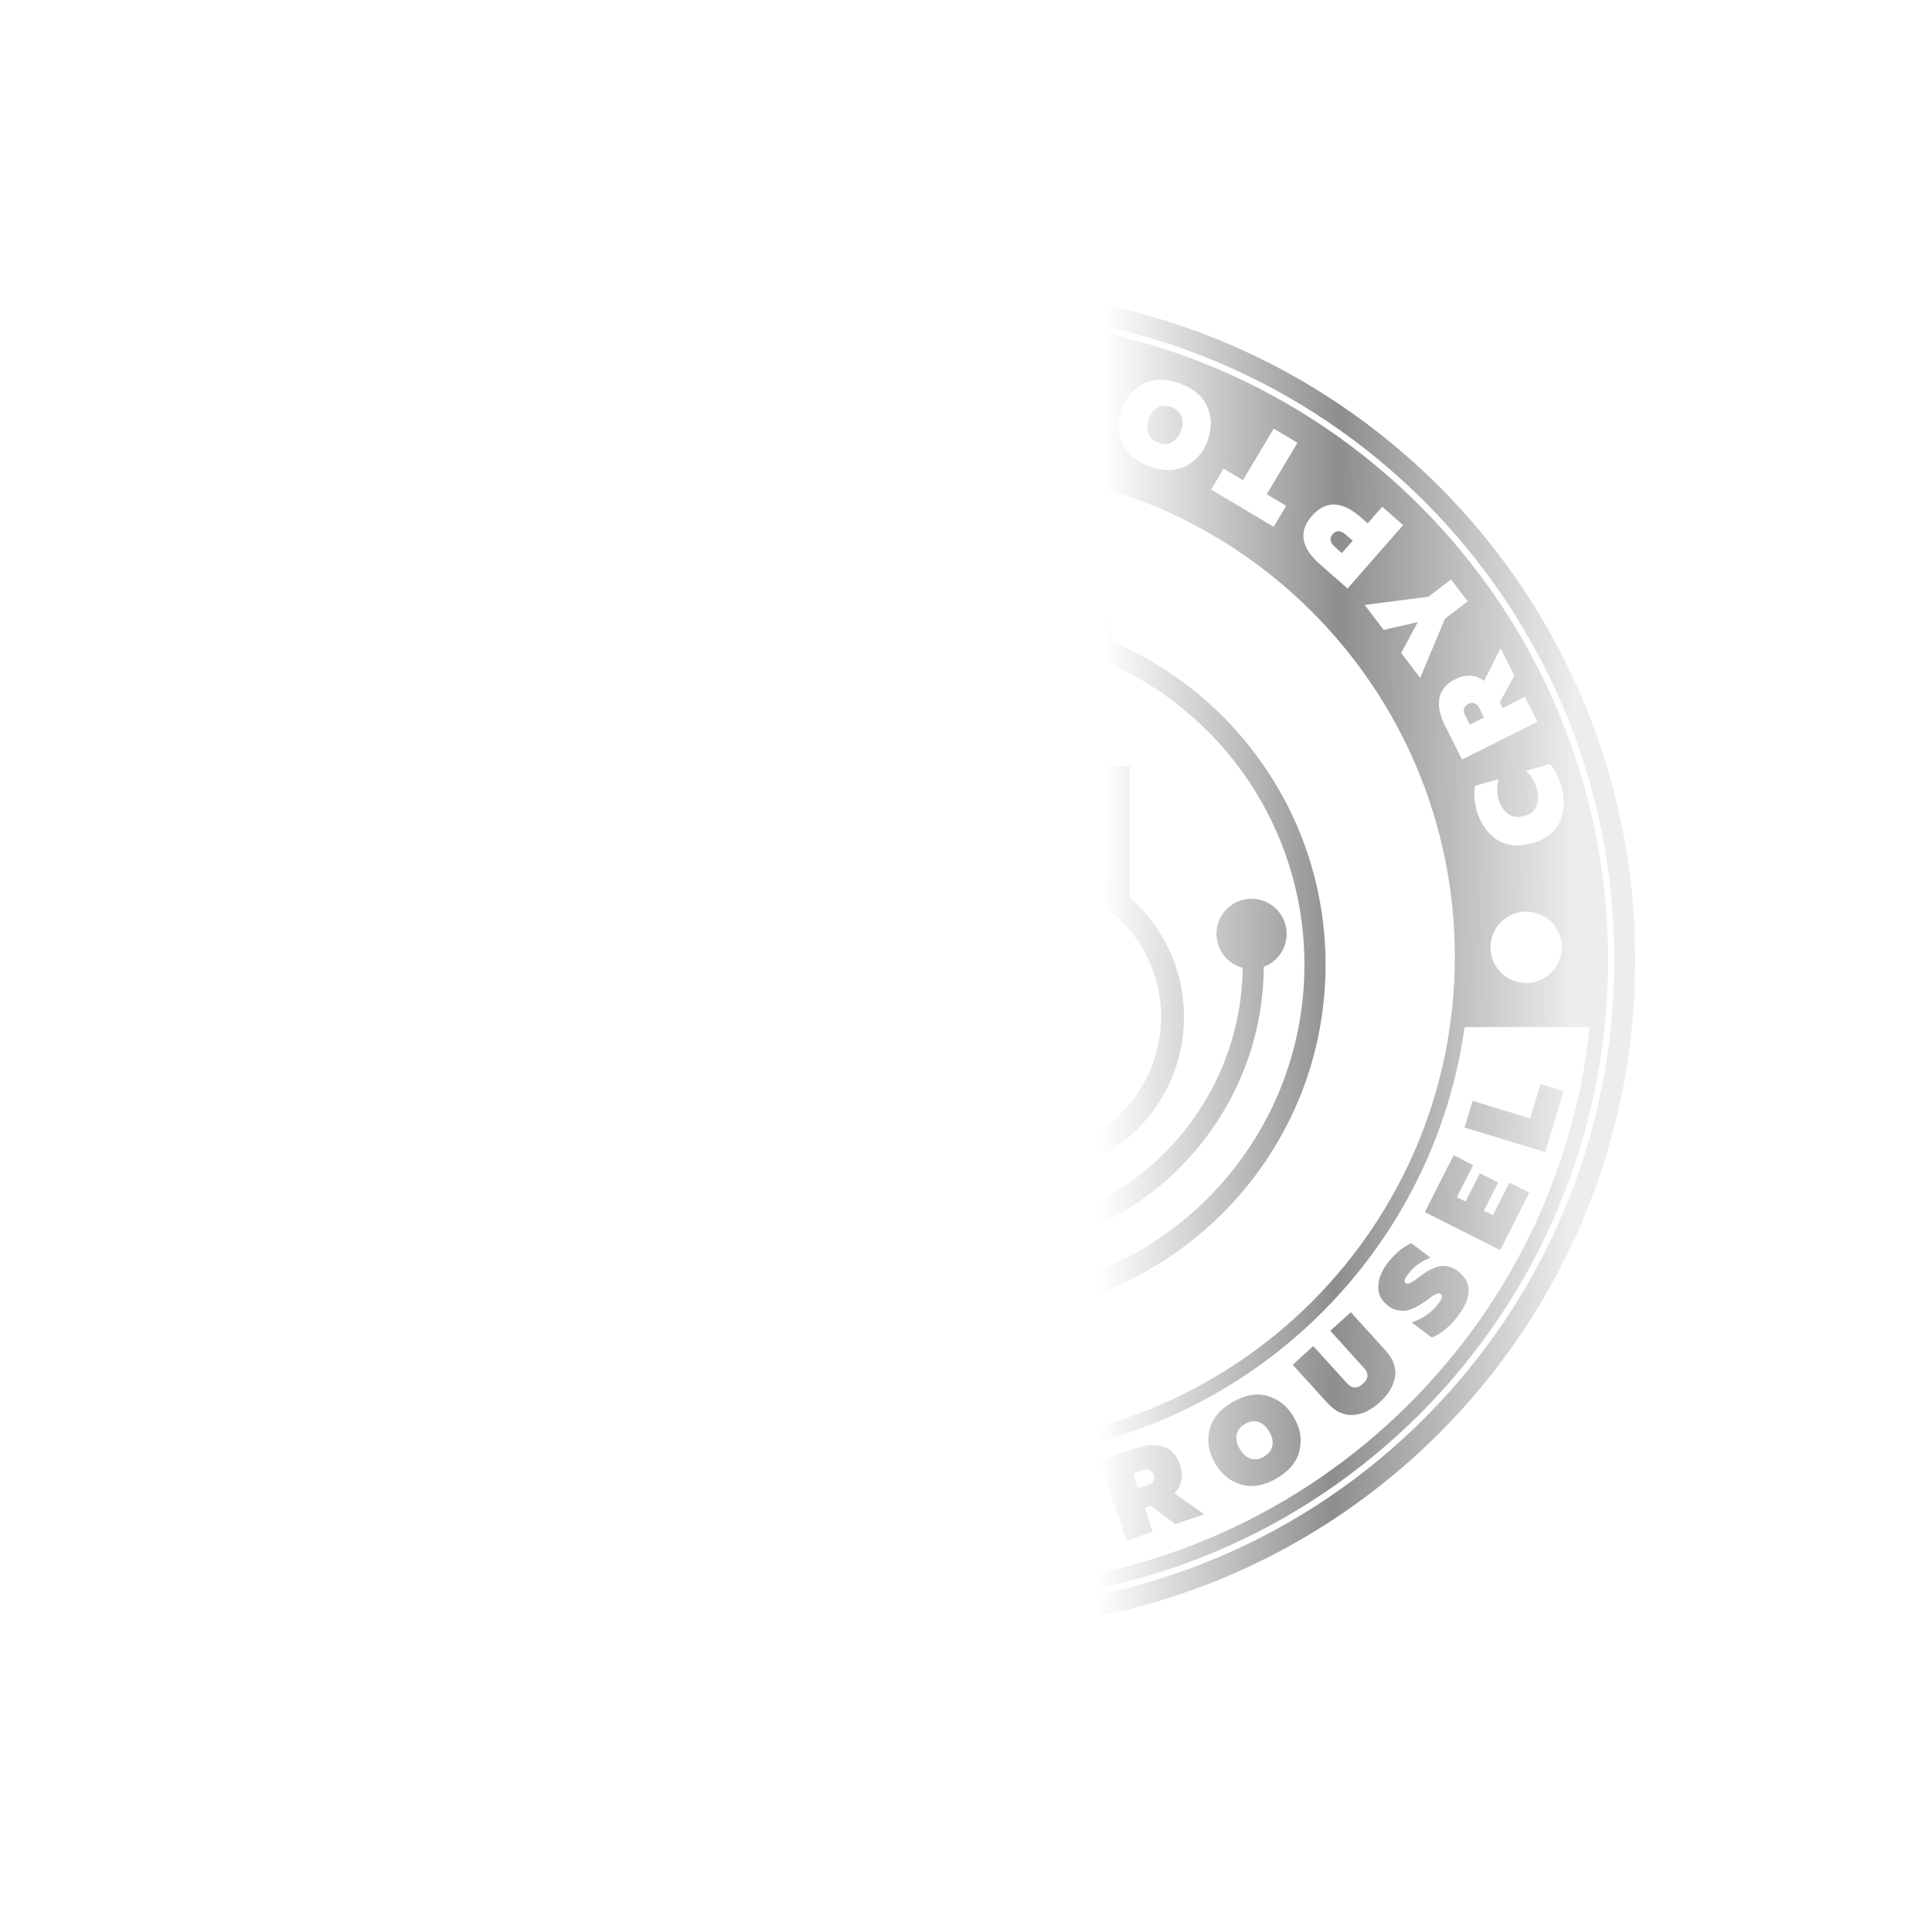 <svg width="153" height="152" viewBox="0 0 153 152" fill="none" xmlns="http://www.w3.org/2000/svg">
<g filter="url(#filter0_d_277_1750)">
<path fill-rule="evenodd" clip-rule="evenodd" d="M129.5 76C129.5 105.271 105.771 129 76.5 129C47.229 129 23.5 105.271 23.5 76C23.5 46.729 47.229 23 76.5 23C105.771 23 129.5 46.729 129.5 76ZM76.5 127.339C104.854 127.339 127.839 104.354 127.839 76C127.839 47.647 104.854 24.661 76.5 24.661C48.147 24.661 25.161 47.647 25.161 76C25.161 104.354 48.147 127.339 76.5 127.339ZM125.896 81.317C123.243 106.253 102.14 125.677 76.5 125.677C50.86 125.677 29.757 106.253 27.104 81.317H37.178C39.885 100.658 56.496 115.542 76.583 115.542C96.67 115.542 113.281 100.658 115.988 81.317H125.896ZM76.5 126.84C104.578 126.84 127.34 104.078 127.34 76C127.34 47.922 104.578 25.16 76.5 25.16C48.422 25.16 25.66 47.922 25.66 76C25.66 104.078 48.422 126.84 76.5 126.84ZM85.252 47.589C83.717 47.589 82.473 48.834 82.473 50.369C82.473 51.904 83.717 53.148 85.252 53.148C86.052 53.148 86.773 52.81 87.28 52.269C96.692 56.228 103.3 65.535 103.3 76.386C103.3 90.548 92.041 102.082 77.986 102.524V99.173C90.208 98.737 100 88.792 100.085 76.546C101.141 76.153 101.894 75.135 101.894 73.941C101.894 72.406 100.649 71.162 99.115 71.162C97.58 71.162 96.335 72.406 96.335 73.941C96.335 75.233 97.216 76.319 98.41 76.63C98.281 87.904 89.264 97.064 77.986 97.498V92.57C79.044 92.864 80.158 93.021 81.309 93.021C88.186 93.021 93.761 87.422 93.761 80.515C93.761 76.745 92.099 73.364 89.471 71.071V60.648H87.797V69.84C87.243 69.5 86.662 69.202 86.056 68.951V57.769H84.381V68.394C83.399 68.143 82.369 68.01 81.309 68.01C77.142 68.01 73.454 70.065 71.194 73.22H73.533C75.475 71.133 78.24 69.829 81.309 69.829C83.751 69.829 86.001 70.655 87.797 72.045V72.1H87.867C90.353 74.056 91.95 77.098 91.95 80.515C91.95 86.417 87.186 91.202 81.309 91.202C78.24 91.202 75.475 89.897 73.532 87.81H71.193C72.49 89.62 74.255 91.067 76.312 91.973V103.374V104.211H77.149C92.516 104.211 104.974 91.753 104.974 76.386C104.974 64.869 97.978 54.987 88.004 50.757C88.022 50.63 88.031 50.501 88.031 50.369C88.031 48.834 86.787 47.589 85.252 47.589ZM75.078 49.31C61.022 49.752 49.764 61.286 49.764 75.448C49.764 86.299 56.372 95.606 65.784 99.565C66.291 99.024 67.012 98.686 67.811 98.686C69.346 98.686 70.591 99.93 70.591 101.465C70.591 103 69.346 104.245 67.811 104.245C66.277 104.245 65.032 103 65.032 101.465C65.032 101.333 65.041 101.204 65.059 101.077C55.085 96.847 48.089 86.965 48.089 75.448C48.089 60.081 60.547 47.623 75.915 47.623H76.752V48.46V59.861C78.808 60.767 80.574 62.214 81.87 64.024H79.531C77.589 61.937 74.823 60.632 71.755 60.632C65.878 60.632 61.114 65.417 61.114 71.319C61.114 74.736 62.711 77.778 65.196 79.734H65.267V79.789C67.062 81.178 69.312 82.005 71.755 82.005C74.823 82.005 77.588 80.7 79.53 78.614H81.87C79.609 81.769 75.921 83.824 71.755 83.824C70.694 83.824 69.665 83.691 68.682 83.44V94.065H67.008V82.883C66.402 82.632 65.82 82.334 65.267 81.994V91.186H63.592V80.763C60.964 78.47 59.302 75.089 59.302 71.319C59.302 64.412 64.877 58.813 71.755 58.813C72.905 58.813 74.02 58.97 75.078 59.263V54.336C63.8 54.77 54.782 63.93 54.654 75.204C55.847 75.515 56.728 76.601 56.728 77.893C56.728 79.427 55.484 80.672 53.949 80.672C52.414 80.672 51.17 79.427 51.17 77.893C51.17 76.699 51.922 75.681 52.978 75.287C53.063 63.042 62.856 53.096 75.078 52.66V49.31ZM115.212 75.751C115.212 97.085 97.917 114.379 76.583 114.379C55.249 114.379 37.955 97.085 37.955 75.751C37.955 54.417 55.249 37.122 76.583 37.122C97.917 37.122 115.212 54.417 115.212 75.751ZM33.348 84.334C32.843 84.269 32.294 84.323 31.703 84.484C31.144 84.635 30.671 84.882 30.316 85.194C29.939 85.517 29.67 85.883 29.509 86.291C29.348 86.7 29.262 87.13 29.251 87.582C29.24 88.034 29.305 88.496 29.434 88.969C29.627 89.657 29.928 90.249 30.348 90.744L32.284 90.195C31.875 89.937 31.574 89.453 31.369 88.722C31.241 88.249 31.251 87.819 31.402 87.431C31.552 87.044 31.864 86.775 32.337 86.646C32.875 86.496 33.316 86.539 33.671 86.797C34.015 87.055 34.263 87.431 34.402 87.915C34.575 88.496 34.564 89.044 34.392 89.55L36.285 89.012C36.381 88.367 36.328 87.7 36.134 87.012C35.994 86.56 35.811 86.141 35.564 85.775C35.317 85.409 35.005 85.097 34.65 84.829C34.295 84.57 33.854 84.398 33.348 84.334ZM32.327 96.057L31.337 94.088L37.306 91.099L38.694 93.863C38.866 94.207 38.984 94.529 39.059 94.852C39.135 95.175 39.156 95.497 39.124 95.82C39.092 96.143 38.973 96.455 38.758 96.734C38.543 97.014 38.242 97.261 37.855 97.455C37.005 97.874 36.242 97.831 35.564 97.326L34.252 99.907L33.166 97.734L34.316 95.626L34.091 95.164L32.327 96.057ZM36.693 93.863L35.564 94.422L35.94 95.186C36.037 95.368 36.156 95.497 36.317 95.551C36.478 95.605 36.639 95.594 36.812 95.508C36.984 95.422 37.091 95.304 37.145 95.142C37.188 94.981 37.166 94.809 37.081 94.626L36.693 93.863ZM36.855 103.628L38.177 105.36L39.974 103.983L45.017 103.338L43.512 101.359L40.812 101.983L42.124 99.541L40.619 97.562L38.661 102.241L36.855 103.628ZM46.373 104.639L48.567 106.564C50.062 107.876 50.277 109.156 49.191 110.393C48.104 111.63 46.814 111.587 45.319 110.275L44.781 109.801L43.63 111.114L41.974 109.662L46.373 104.639ZM47.545 108.952C47.835 108.618 47.771 108.274 47.351 107.909L46.824 107.446L45.964 108.425L46.491 108.887C46.91 109.253 47.255 109.274 47.545 108.952ZM57.181 112.479L52.223 109.522L51.234 111.189L52.772 112.103L50.341 116.179L52.223 117.298L54.654 113.221L56.192 114.136L57.181 112.479ZM57.483 119.04C57.117 118.212 57.106 117.319 57.45 116.362C57.794 115.416 58.375 114.738 59.193 114.329C60.01 113.921 60.956 113.921 62.043 114.308C63.129 114.695 63.849 115.308 64.215 116.147C64.581 116.975 64.591 117.868 64.247 118.825C63.903 119.771 63.322 120.449 62.505 120.858C61.688 121.266 60.741 121.266 59.655 120.879C58.569 120.481 57.848 119.868 57.483 119.04ZM61.408 118.965C61.72 118.793 61.956 118.491 62.118 118.051C62.279 117.61 62.29 117.233 62.15 116.9C62.021 116.566 61.752 116.33 61.354 116.179C60.956 116.039 60.601 116.05 60.279 116.222C59.967 116.394 59.73 116.695 59.569 117.136C59.408 117.577 59.397 117.954 59.537 118.287C59.666 118.621 59.935 118.857 60.333 119.008C60.73 119.148 61.096 119.137 61.408 118.965ZM70.786 118.47C70.56 118.932 70.421 119.459 70.378 120.072C70.335 120.653 70.399 121.18 70.582 121.642C70.754 122.105 71.012 122.481 71.346 122.772C71.679 123.062 72.055 123.288 72.475 123.449C72.894 123.611 73.357 123.707 73.841 123.74C74.55 123.783 75.217 123.697 75.82 123.471L75.959 121.46C75.583 121.761 75.013 121.879 74.26 121.825C73.776 121.793 73.378 121.632 73.056 121.363C72.733 121.094 72.593 120.707 72.625 120.223C72.658 119.664 72.862 119.266 73.217 119.018C73.583 118.771 74.013 118.663 74.518 118.696C75.131 118.728 75.637 118.922 76.056 119.255L76.185 117.298C75.605 116.986 74.97 116.814 74.249 116.76C73.776 116.728 73.324 116.771 72.894 116.878C72.464 116.986 72.055 117.168 71.69 117.416C71.324 117.663 71.023 118.018 70.786 118.47ZM81.003 123.428L78.788 123.707L80.412 116.771L82.757 116.469L86.069 122.772L83.853 123.051L83.456 122.213L81.165 122.503L81.003 123.428ZM81.767 119.395L81.487 120.868L82.778 120.707L82.133 119.352C82.004 119.083 81.907 118.814 81.832 118.524C81.832 118.782 81.81 119.072 81.767 119.395ZM89.199 121.987L91.285 121.277L90.661 119.405L91.145 119.244L93.081 120.675L95.372 119.9L93.006 118.244C93.597 117.631 93.748 116.878 93.447 115.985C93.307 115.566 93.103 115.233 92.855 114.985C92.597 114.738 92.317 114.576 91.995 114.501C91.672 114.426 91.35 114.404 91.027 114.437C90.694 114.469 90.36 114.544 89.995 114.663L87.058 115.652L89.199 121.987ZM90.113 117.846L89.715 116.652L90.511 116.383C90.715 116.308 90.887 116.319 91.038 116.383C91.188 116.459 91.296 116.577 91.36 116.76C91.425 116.943 91.414 117.104 91.339 117.254C91.253 117.405 91.113 117.513 90.919 117.577L90.113 117.846ZM98.308 117.545C97.437 117.298 96.738 116.738 96.232 115.867C95.716 114.996 95.566 114.114 95.781 113.232C95.985 112.35 96.587 111.608 97.588 111.028C98.577 110.447 99.513 110.275 100.384 110.533C101.255 110.78 101.954 111.339 102.459 112.211C102.976 113.082 103.126 113.964 102.911 114.846C102.707 115.727 102.105 116.47 101.104 117.05C100.115 117.631 99.19 117.792 98.308 117.545ZM100.76 114.48C100.835 114.125 100.749 113.749 100.513 113.351C100.276 112.953 99.986 112.695 99.652 112.587C99.308 112.479 98.953 112.533 98.588 112.748C98.222 112.963 98.007 113.243 97.932 113.598C97.856 113.953 97.942 114.329 98.179 114.727C98.416 115.125 98.706 115.383 99.039 115.491C99.383 115.598 99.738 115.545 100.104 115.33C100.47 115.114 100.685 114.835 100.76 114.48ZM106.976 103.897L105.353 105.37L108.009 108.306C108.407 108.737 108.385 109.156 107.934 109.565C107.482 109.973 107.073 109.952 106.675 109.522L103.997 106.575L102.373 108.059L105.116 111.081C105.449 111.447 105.804 111.716 106.181 111.866C106.546 112.017 106.923 112.071 107.278 112.028C107.643 111.974 107.987 111.877 108.31 111.705C108.644 111.533 108.955 111.307 109.267 111.027C109.579 110.748 109.837 110.457 110.031 110.146C110.224 109.844 110.364 109.511 110.45 109.156C110.536 108.801 110.515 108.436 110.397 108.048C110.278 107.661 110.052 107.285 109.719 106.919L106.976 103.897ZM109.945 103.402C109.407 102.994 109.138 102.499 109.149 101.886C109.16 101.283 109.396 100.67 109.848 100.057C110.418 99.305 111.053 98.756 111.762 98.433L113.29 99.573C112.526 99.864 111.913 100.326 111.451 100.961C111.214 101.273 111.171 101.488 111.332 101.606C111.408 101.66 111.504 101.66 111.633 101.606C111.762 101.552 111.913 101.466 112.064 101.348C112.12 101.306 112.178 101.263 112.238 101.219L112.239 101.219C112.349 101.137 112.465 101.051 112.591 100.961C112.784 100.81 112.988 100.681 113.214 100.563C113.44 100.445 113.666 100.348 113.892 100.283C114.118 100.219 114.376 100.219 114.645 100.273C114.914 100.326 115.172 100.445 115.43 100.627C116.581 101.488 116.602 102.671 115.484 104.166C114.871 104.983 114.182 105.564 113.397 105.908L111.805 104.714C112.698 104.392 113.397 103.897 113.892 103.241C114.064 103.015 114.161 102.843 114.182 102.725C114.204 102.606 114.172 102.51 114.085 102.445C113.999 102.38 113.881 102.391 113.72 102.467C113.559 102.542 113.376 102.66 113.182 102.811C112.988 102.972 112.763 103.123 112.505 103.284C112.246 103.434 111.988 103.574 111.719 103.671C111.461 103.779 111.171 103.811 110.848 103.768C110.547 103.746 110.235 103.628 109.945 103.402ZM115.118 91.464L112.838 95.971L118.807 98.982L121.108 94.422L119.538 93.626L118.226 96.218L117.516 95.863L118.646 93.626L117.194 92.895L116.064 95.132L115.376 94.788L116.667 92.249L115.118 91.464ZM115.978 89.27L116.624 87.162L121.173 88.55L122.001 85.829L123.84 86.388L122.367 91.217L115.978 89.27ZM119.741 66.903C120.247 66.967 120.795 66.913 121.387 66.752C121.946 66.601 122.419 66.354 122.774 66.042C123.151 65.719 123.42 65.354 123.581 64.945C123.742 64.537 123.828 64.106 123.839 63.655C123.85 63.203 123.785 62.74 123.656 62.267C123.463 61.579 123.161 60.987 122.742 60.493L120.806 61.041C121.215 61.299 121.516 61.783 121.72 62.514C121.849 62.988 121.839 63.418 121.688 63.805C121.537 64.192 121.226 64.461 120.752 64.59C120.215 64.741 119.774 64.698 119.419 64.44C119.075 64.182 118.827 63.805 118.687 63.321C118.515 62.74 118.526 62.192 118.698 61.686L116.805 62.224C116.708 62.87 116.762 63.536 116.956 64.225C117.096 64.676 117.279 65.096 117.526 65.461C117.773 65.827 118.085 66.139 118.44 66.408C118.795 66.666 119.236 66.838 119.741 66.903ZM120.763 55.18L121.753 57.148L115.784 60.138L114.396 57.374C114.224 57.029 114.106 56.707 114.031 56.384C113.955 56.062 113.934 55.739 113.966 55.416C113.998 55.094 114.117 54.782 114.332 54.502C114.547 54.222 114.848 53.975 115.235 53.782C116.085 53.362 116.848 53.405 117.526 53.911L118.838 51.329L119.924 53.502L118.773 55.61L118.999 56.072L120.763 55.18ZM116.397 57.374L117.526 56.814L117.149 56.051C117.053 55.868 116.934 55.739 116.773 55.685C116.612 55.631 116.45 55.642 116.278 55.728C116.106 55.814 115.999 55.932 115.945 56.094C115.902 56.255 115.923 56.427 116.009 56.61L116.397 57.374ZM116.235 47.608L114.912 45.877L113.116 47.253L108.072 47.898L109.578 49.877L112.277 49.254L110.965 51.695L112.471 53.674L114.428 48.995L116.235 47.608ZM106.717 46.597L104.523 44.672C103.028 43.36 102.813 42.08 103.899 40.843C104.986 39.607 106.276 39.65 107.771 40.962L108.309 41.435L109.46 40.123L111.116 41.575L106.717 46.597ZM105.545 42.285C105.255 42.618 105.319 42.962 105.739 43.328L106.266 43.79L107.126 42.812L106.599 42.349C106.179 41.983 105.835 41.962 105.545 42.285ZM95.909 38.757L100.867 41.715L101.856 40.048L100.318 39.133L102.749 35.057L100.867 33.939L98.436 38.015L96.898 37.101L95.909 38.757ZM95.607 32.197C95.973 33.025 95.984 33.917 95.64 34.874C95.296 35.821 94.715 36.498 93.897 36.907C93.08 37.316 92.134 37.316 91.047 36.929C89.961 36.541 89.24 35.928 88.875 35.09C88.509 34.261 88.498 33.369 88.843 32.412C89.187 31.465 89.767 30.788 90.585 30.379C91.402 29.97 92.349 29.97 93.435 30.357C94.521 30.755 95.242 31.368 95.607 32.197ZM91.682 32.272C91.37 32.444 91.133 32.745 90.972 33.186C90.811 33.627 90.8 34.003 90.94 34.337C91.069 34.67 91.338 34.907 91.736 35.057C92.134 35.197 92.489 35.186 92.811 35.014C93.123 34.842 93.36 34.541 93.521 34.1C93.682 33.659 93.693 33.283 93.553 32.949C93.424 32.616 93.155 32.379 92.757 32.229C92.359 32.089 91.994 32.1 91.682 32.272ZM82.304 32.767C82.529 32.304 82.669 31.777 82.712 31.164C82.755 30.583 82.691 30.056 82.508 29.594C82.336 29.131 82.078 28.755 81.744 28.465C81.411 28.174 81.034 27.948 80.615 27.787C80.196 27.626 79.733 27.529 79.249 27.497C78.539 27.454 77.873 27.54 77.27 27.765L77.13 29.777C77.507 29.476 78.077 29.357 78.83 29.411C79.314 29.443 79.712 29.605 80.034 29.873C80.357 30.142 80.497 30.529 80.465 31.013C80.432 31.573 80.228 31.971 79.873 32.218C79.507 32.465 79.077 32.573 78.572 32.541C77.959 32.508 77.453 32.315 77.034 31.981L76.905 33.939C77.485 34.251 78.12 34.423 78.841 34.477C79.314 34.509 79.765 34.466 80.196 34.358C80.626 34.251 81.034 34.068 81.4 33.821C81.766 33.573 82.067 33.218 82.304 32.767ZM72.086 27.808L74.302 27.529L72.678 34.466L70.333 34.767L67.021 28.465L69.236 28.185L69.634 29.024L71.925 28.733L72.086 27.808ZM71.323 31.841L71.602 30.368L70.312 30.529L70.957 31.884C71.086 32.153 71.183 32.422 71.258 32.713C71.258 32.455 71.28 32.164 71.323 31.841ZM63.891 29.25L61.805 29.959L62.429 31.831L61.945 31.992L60.009 30.562L57.718 31.336L60.084 32.992C59.492 33.605 59.342 34.358 59.643 35.251C59.783 35.67 59.987 36.004 60.235 36.251C60.493 36.498 60.772 36.66 61.095 36.735C61.418 36.81 61.74 36.832 62.063 36.8C62.396 36.767 62.73 36.692 63.095 36.574L66.031 35.584L63.891 29.25ZM62.977 33.39L63.375 34.584L62.579 34.853C62.375 34.928 62.203 34.917 62.052 34.853C61.902 34.778 61.794 34.659 61.73 34.477C61.665 34.294 61.676 34.132 61.751 33.982C61.837 33.831 61.977 33.724 62.17 33.659L62.977 33.39ZM54.782 33.691C55.653 33.939 56.352 34.498 56.858 35.369C57.374 36.24 57.524 37.122 57.309 38.004C57.105 38.886 56.503 39.628 55.502 40.209C54.513 40.789 53.577 40.962 52.706 40.703C51.835 40.456 51.136 39.897 50.63 39.026C50.114 38.154 49.964 37.273 50.179 36.391C50.383 35.509 50.985 34.767 51.986 34.186C52.975 33.605 53.9 33.444 54.782 33.691ZM52.33 36.756C52.254 37.111 52.34 37.488 52.577 37.886C52.814 38.284 53.104 38.542 53.437 38.649C53.782 38.757 54.136 38.703 54.502 38.488C54.868 38.273 55.083 37.993 55.158 37.638C55.233 37.283 55.147 36.907 54.911 36.509C54.674 36.111 54.384 35.853 54.05 35.745C53.706 35.638 53.351 35.692 52.986 35.907C52.62 36.122 52.405 36.401 52.33 36.756ZM46.113 47.339L47.737 45.866L45.081 42.93C44.683 42.5 44.705 42.08 45.156 41.672C45.608 41.263 46.017 41.284 46.414 41.715L49.093 44.661L50.717 43.177L47.974 40.155C47.641 39.789 47.286 39.52 46.909 39.37C46.544 39.219 46.167 39.166 45.812 39.209C45.447 39.262 45.102 39.359 44.78 39.531C44.446 39.703 44.135 39.929 43.823 40.209C43.511 40.489 43.253 40.779 43.059 41.091C42.865 41.392 42.726 41.725 42.64 42.08C42.553 42.435 42.575 42.801 42.693 43.188C42.812 43.575 43.038 43.952 43.371 44.317L46.113 47.339ZM43.145 47.834C43.683 48.243 43.952 48.737 43.941 49.35C43.93 49.953 43.694 50.566 43.242 51.179C42.672 51.932 42.037 52.48 41.327 52.803L39.8 51.663C40.564 51.373 41.177 50.91 41.639 50.276C41.876 49.964 41.919 49.748 41.758 49.63C41.682 49.576 41.586 49.576 41.456 49.63C41.327 49.684 41.177 49.77 41.026 49.888C40.97 49.929 40.913 49.972 40.854 50.016L40.852 50.017L40.851 50.017L40.851 50.017C40.741 50.099 40.625 50.185 40.499 50.276C40.306 50.426 40.101 50.555 39.876 50.673C39.65 50.792 39.424 50.889 39.198 50.953C38.972 51.017 38.714 51.017 38.445 50.964C38.176 50.91 37.918 50.792 37.66 50.609C36.509 49.748 36.488 48.565 37.606 47.071C38.219 46.253 38.907 45.672 39.693 45.328L41.284 46.522C40.392 46.845 39.693 47.339 39.198 47.995C39.026 48.221 38.929 48.393 38.907 48.512C38.886 48.63 38.918 48.727 39.004 48.791C39.09 48.856 39.209 48.845 39.37 48.77C39.531 48.694 39.714 48.576 39.908 48.426C40.101 48.264 40.327 48.114 40.585 47.952C40.843 47.802 41.102 47.662 41.37 47.565C41.629 47.458 41.919 47.425 42.242 47.468C42.543 47.49 42.855 47.608 43.145 47.834ZM37.972 59.772L40.252 55.266L34.283 52.254L31.982 56.814L33.552 57.61L34.864 55.018L35.574 55.373L34.444 57.61L35.896 58.342L37.026 56.105L37.714 56.449L36.423 58.987L37.972 59.772ZM37.111 61.966L36.466 64.074L31.917 62.687L31.089 65.407L29.25 64.848L30.723 60.019L37.111 61.966ZM120.86 77.828C122.42 77.828 123.685 76.563 123.685 75.003C123.685 73.443 122.42 72.179 120.86 72.179C119.301 72.179 118.036 73.443 118.036 75.003C118.036 76.563 119.301 77.828 120.86 77.828ZM34.964 75.003C34.964 76.563 33.699 77.828 32.139 77.828C30.58 77.828 29.315 76.563 29.315 75.003C29.315 73.443 30.58 72.179 32.139 72.179C33.699 72.179 34.964 73.443 34.964 75.003Z" fill="url(#paint0_linear_277_1750)"/>
</g>
<defs>
<filter id="filter0_d_277_1750" x="0.5" y="0" width="152" height="152" filterUnits="userSpaceOnUse" color-interpolation-filters="sRGB">
<feFlood flood-opacity="0" result="BackgroundImageFix"/>
<feColorMatrix in="SourceAlpha" type="matrix" values="0 0 0 0 0 0 0 0 0 0 0 0 0 0 0 0 0 0 127 0" result="hardAlpha"/>
<feOffset/>
<feGaussianBlur stdDeviation="11.5"/>
<feComposite in2="hardAlpha" operator="out"/>
<feColorMatrix type="matrix" values="0 0 0 0 1 0 0 0 0 1 0 0 0 0 1 0 0 0 0.5 0"/>
<feBlend mode="normal" in2="BackgroundImageFix" result="effect1_dropShadow_277_1750"/>
<feBlend mode="normal" in="SourceGraphic" in2="effect1_dropShadow_277_1750" result="shape"/>
</filter>
<linearGradient id="paint0_linear_277_1750" x1="25.172" y1="60.508" x2="129.786" y2="61.173" gradientUnits="userSpaceOnUse">
<stop offset="0.594" stop-color="white"/>
<stop offset="0.772" stop-color="#8E8E8E"/>
<stop offset="0.951" stop-color="#EDEDED"/>
</linearGradient>
</defs>
</svg>
